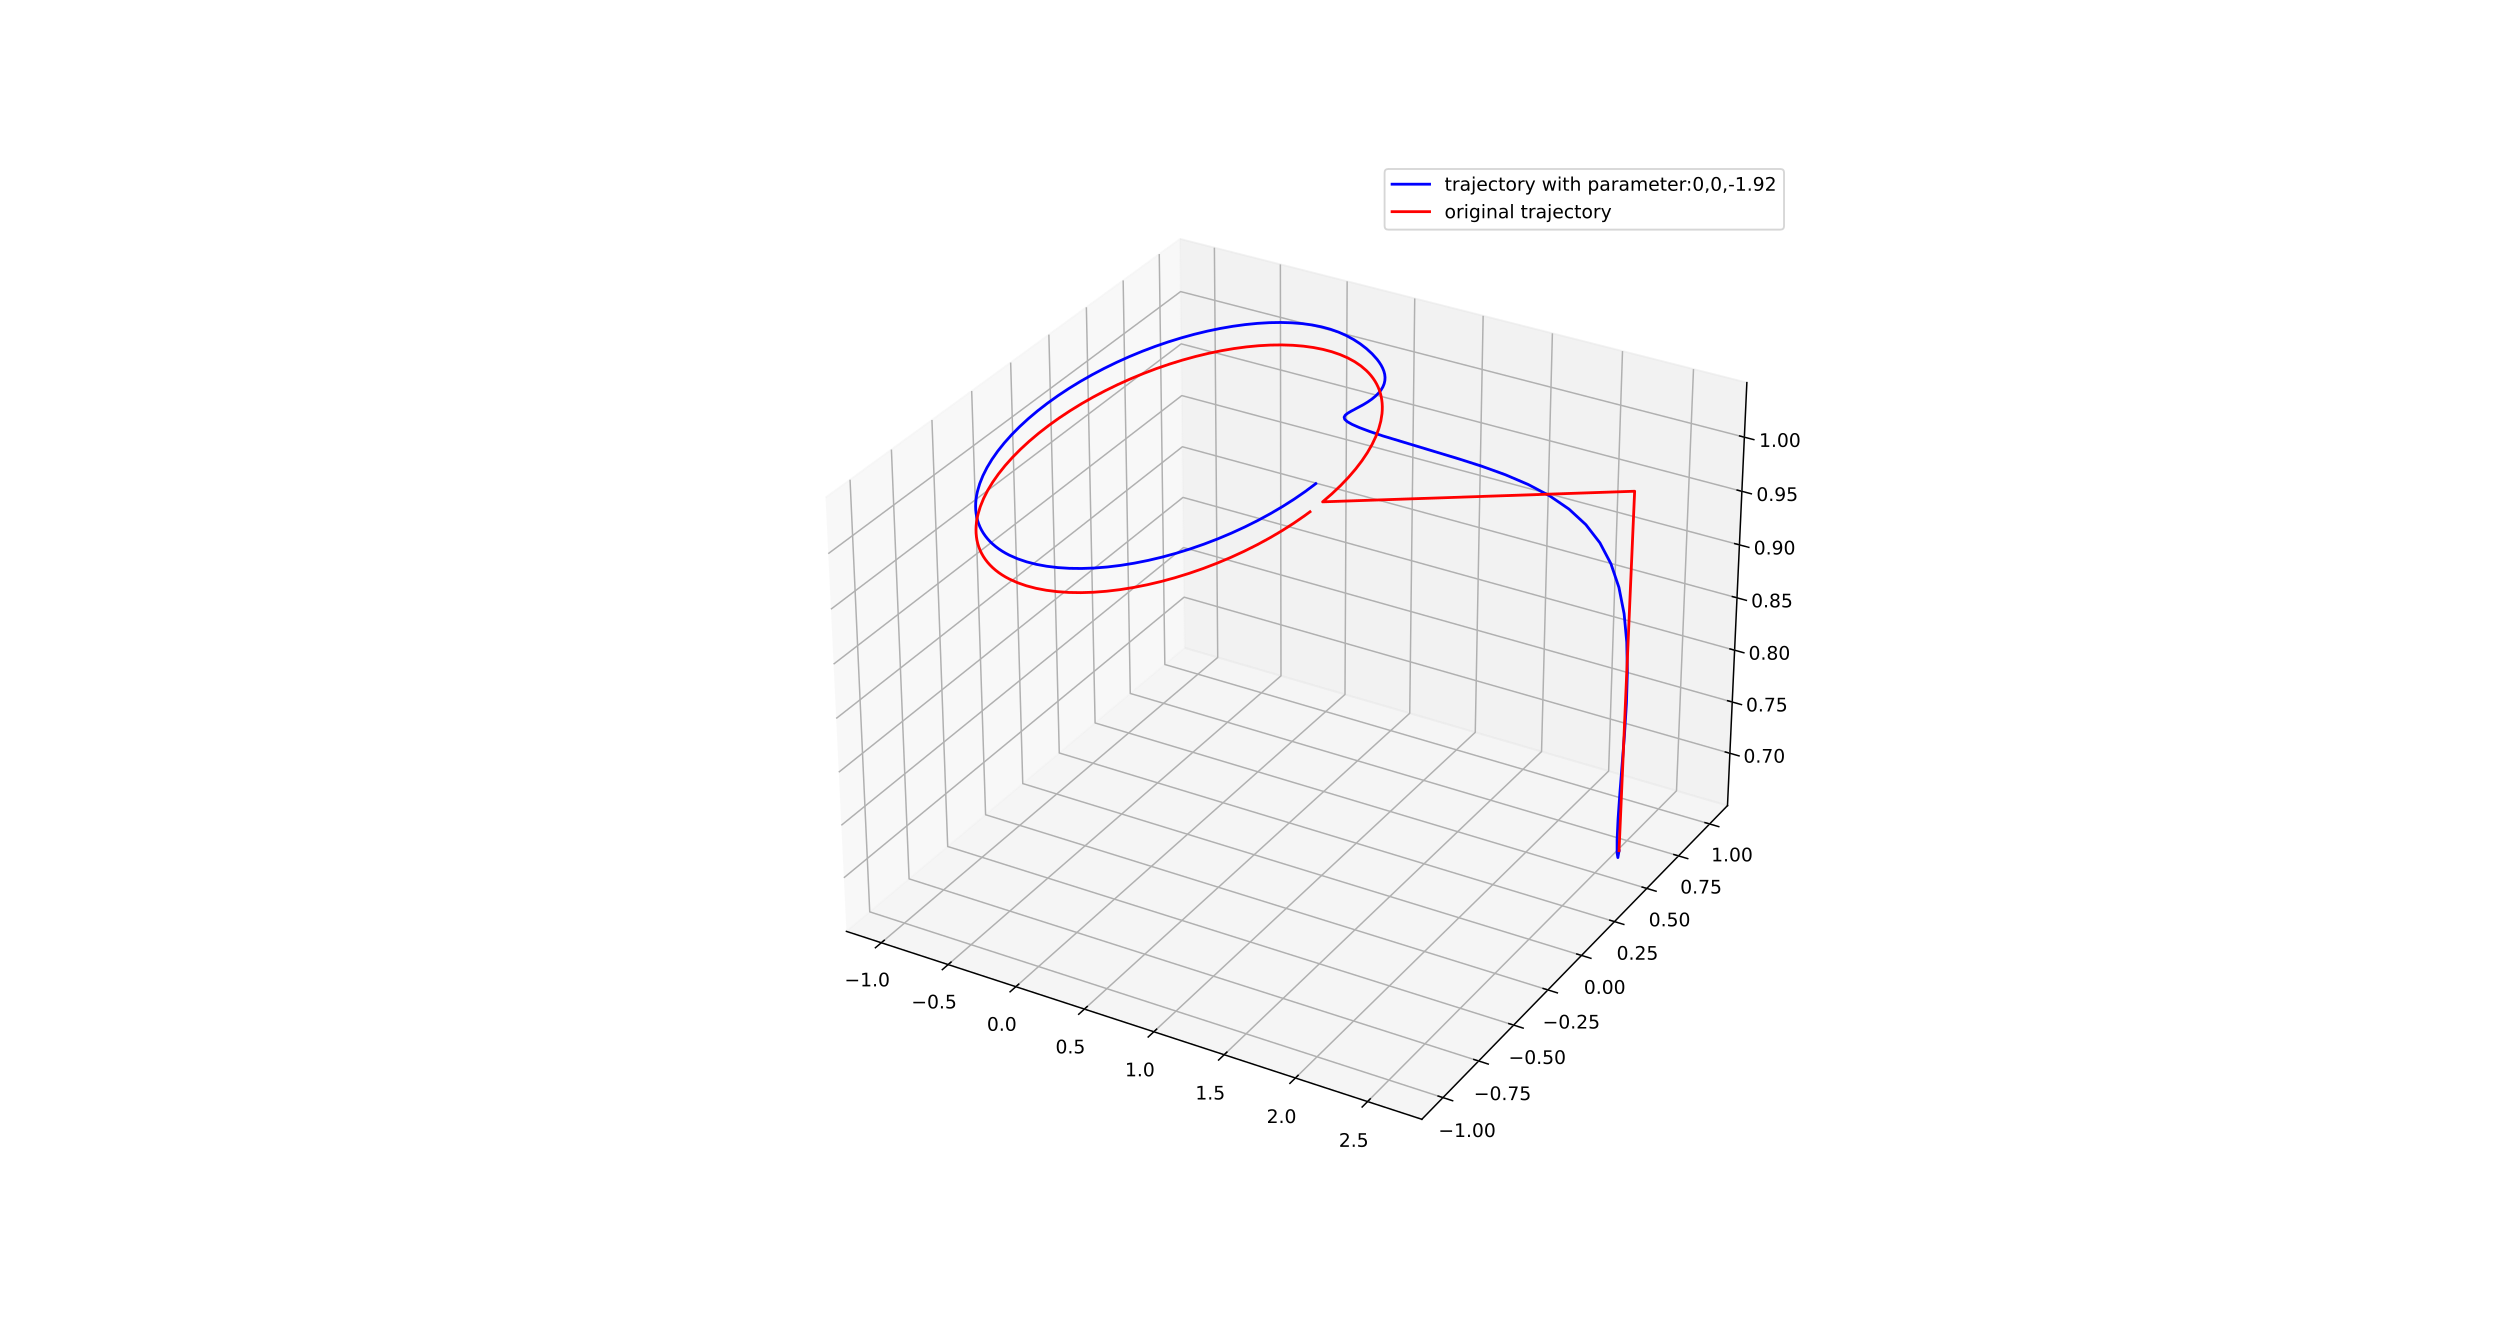 <?xml version="1.0" encoding="utf-8" standalone="no"?>
<!DOCTYPE svg PUBLIC "-//W3C//DTD SVG 1.1//EN"
  "http://www.w3.org/Graphics/SVG/1.1/DTD/svg11.dtd">
<!-- Created with matplotlib (https://matplotlib.org/) -->
<svg height="709.92pt" version="1.1" viewBox="0 0 1334.16 709.92" width="1334.16pt" xmlns="http://www.w3.org/2000/svg" xmlns:xlink="http://www.w3.org/1999/xlink">
 <defs>
  <style type="text/css">*{stroke-linecap:butt;stroke-linejoin:round;}</style>
 </defs>
 <g id="figure_1">
  <g id="patch_1">
   <path d="M 0 709.92 
L 1334.16 709.92 
L 1334.16 0 
L 0 0 
z
" style="fill:#ffffff;"/>
  </g>
  <g id="patch_2">
   <path d="M 410.438 631.829 
L 957.076 631.829 
L 957.076 85.19 
L 410.438 85.19 
z
" style="fill:#ffffff;"/>
  </g>
  <g id="pane3d_1">
   <g id="patch_3">
    <path d="M 451.713 497.045 
L 632.231 345.732 
L 629.721 127.51 
L 440.565 265.548 
" style="fill:#f2f2f2;opacity:0.5;stroke:#f2f2f2;stroke-linejoin:miter;"/>
   </g>
  </g>
  <g id="pane3d_2">
   <g id="patch_4">
    <path d="M 632.231 345.732 
L 921.897 429.926 
L 932.235 204.189 
L 629.721 127.51 
" style="fill:#e6e6e6;opacity:0.5;stroke:#e6e6e6;stroke-linejoin:miter;"/>
   </g>
  </g>
  <g id="pane3d_3">
   <g id="patch_5">
    <path d="M 451.713 497.045 
L 758.774 597.331 
L 921.897 429.926 
L 632.231 345.732 
" style="fill:#ececec;opacity:0.5;stroke:#ececec;stroke-linejoin:miter;"/>
   </g>
  </g>
  <g id="axis3d_1">
   <g id="line2d_1">
    <path d="M 451.713 497.045 
L 758.774 597.331 
" style="fill:none;stroke:#000000;stroke-linecap:square;stroke-width:0.8;"/>
   </g>
   <g id="Line3DCollection_1">
    <path d="M 470.308 503.118 
L 649.845 350.851 
L 648.08 132.164 
" style="fill:none;stroke:#b0b0b0;stroke-width:0.8;"/>
    <path d="M 505.984 514.77 
L 683.614 360.667 
L 683.29 141.089 
" style="fill:none;stroke:#b0b0b0;stroke-width:0.8;"/>
    <path d="M 542.111 526.569 
L 717.774 370.596 
L 718.925 150.121 
" style="fill:none;stroke:#b0b0b0;stroke-width:0.8;"/>
    <path d="M 578.696 538.518 
L 752.331 380.64 
L 754.993 159.263 
" style="fill:none;stroke:#b0b0b0;stroke-width:0.8;"/>
    <path d="M 615.75 550.62 
L 787.294 390.802 
L 791.502 168.517 
" style="fill:none;stroke:#b0b0b0;stroke-width:0.8;"/>
    <path d="M 653.28 562.877 
L 822.668 401.084 
L 828.46 177.885 
" style="fill:none;stroke:#b0b0b0;stroke-width:0.8;"/>
    <path d="M 691.296 575.293 
L 858.461 411.488 
L 865.876 187.369 
" style="fill:none;stroke:#b0b0b0;stroke-width:0.8;"/>
    <path d="M 729.807 587.871 
L 894.681 422.016 
L 903.757 196.97 
" style="fill:none;stroke:#b0b0b0;stroke-width:0.8;"/>
   </g>
   <g id="xtick_1">
    <g id="line2d_2">
     <path d="M 471.871 501.792 
L 467.174 505.776 
" style="fill:none;stroke:#000000;stroke-linecap:square;stroke-width:0.8;"/>
    </g>
    <g id="text_1">
     <!-- −1.0 -->
     <g transform="translate(450.651 526.398)scale(0.1 -0.1)">
      <defs>
       <path d="M 10.594 35.5 
L 73.188 35.5 
L 73.188 27.203 
L 10.594 27.203 
z
" id="DejaVuSans-8722"/>
       <path d="M 12.406 8.297 
L 28.516 8.297 
L 28.516 63.922 
L 10.984 60.406 
L 10.984 69.391 
L 28.422 72.906 
L 38.281 72.906 
L 38.281 8.297 
L 54.391 8.297 
L 54.391 0 
L 12.406 0 
z
" id="DejaVuSans-49"/>
       <path d="M 10.688 12.406 
L 21 12.406 
L 21 0 
L 10.688 0 
z
" id="DejaVuSans-46"/>
       <path d="M 31.781 66.406 
Q 24.172 66.406 20.328 58.906 
Q 16.5 51.422 16.5 36.375 
Q 16.5 21.391 20.328 13.891 
Q 24.172 6.391 31.781 6.391 
Q 39.453 6.391 43.281 13.891 
Q 47.125 21.391 47.125 36.375 
Q 47.125 51.422 43.281 58.906 
Q 39.453 66.406 31.781 66.406 
z
M 31.781 74.219 
Q 44.047 74.219 50.516 64.516 
Q 56.984 54.828 56.984 36.375 
Q 56.984 17.969 50.516 8.266 
Q 44.047 -1.422 31.781 -1.422 
Q 19.531 -1.422 13.062 8.266 
Q 6.594 17.969 6.594 36.375 
Q 6.594 54.828 13.062 64.516 
Q 19.531 74.219 31.781 74.219 
z
" id="DejaVuSans-48"/>
      </defs>
      <use xlink:href="#DejaVuSans-8722"/>
      <use x="83.789" xlink:href="#DejaVuSans-49"/>
      <use x="147.412" xlink:href="#DejaVuSans-46"/>
      <use x="179.199" xlink:href="#DejaVuSans-48"/>
     </g>
    </g>
   </g>
   <g id="xtick_2">
    <g id="line2d_3">
     <path d="M 507.532 513.428 
L 502.882 517.461 
" style="fill:none;stroke:#000000;stroke-linecap:square;stroke-width:0.8;"/>
    </g>
    <g id="text_2">
     <!-- −0.5 -->
     <g transform="translate(486.346 538.169)scale(0.1 -0.1)">
      <defs>
       <path d="M 10.797 72.906 
L 49.516 72.906 
L 49.516 64.594 
L 19.828 64.594 
L 19.828 46.734 
Q 21.969 47.469 24.109 47.828 
Q 26.266 48.188 28.422 48.188 
Q 40.625 48.188 47.75 41.5 
Q 54.891 34.812 54.891 23.391 
Q 54.891 11.625 47.562 5.094 
Q 40.234 -1.422 26.906 -1.422 
Q 22.312 -1.422 17.547 -0.641 
Q 12.797 0.141 7.719 1.703 
L 7.719 11.625 
Q 12.109 9.234 16.797 8.062 
Q 21.484 6.891 26.703 6.891 
Q 35.156 6.891 40.078 11.328 
Q 45.016 15.766 45.016 23.391 
Q 45.016 31 40.078 35.438 
Q 35.156 39.891 26.703 39.891 
Q 22.75 39.891 18.812 39.016 
Q 14.891 38.141 10.797 36.281 
z
" id="DejaVuSans-53"/>
      </defs>
      <use xlink:href="#DejaVuSans-8722"/>
      <use x="83.789" xlink:href="#DejaVuSans-48"/>
      <use x="147.412" xlink:href="#DejaVuSans-46"/>
      <use x="179.199" xlink:href="#DejaVuSans-53"/>
     </g>
    </g>
   </g>
   <g id="xtick_3">
    <g id="line2d_4">
     <path d="M 543.642 525.21 
L 539.042 529.294 
" style="fill:none;stroke:#000000;stroke-linecap:square;stroke-width:0.8;"/>
    </g>
    <g id="text_3">
     <!-- 0.0 -->
     <g transform="translate(526.681 550.09)scale(0.1 -0.1)">
      <use xlink:href="#DejaVuSans-48"/>
      <use x="63.623" xlink:href="#DejaVuSans-46"/>
      <use x="95.41" xlink:href="#DejaVuSans-48"/>
     </g>
    </g>
   </g>
   <g id="xtick_4">
    <g id="line2d_5">
     <path d="M 580.211 537.141 
L 575.661 541.278 
" style="fill:none;stroke:#000000;stroke-linecap:square;stroke-width:0.8;"/>
    </g>
    <g id="text_4">
     <!-- 0.5 -->
     <g transform="translate(563.286 562.162)scale(0.1 -0.1)">
      <use xlink:href="#DejaVuSans-48"/>
      <use x="63.623" xlink:href="#DejaVuSans-46"/>
      <use x="95.41" xlink:href="#DejaVuSans-53"/>
     </g>
    </g>
   </g>
   <g id="xtick_5">
    <g id="line2d_6">
     <path d="M 617.247 549.225 
L 612.749 553.415 
" style="fill:none;stroke:#000000;stroke-linecap:square;stroke-width:0.8;"/>
    </g>
    <g id="text_5">
     <!-- 1.0 -->
     <g transform="translate(600.361 574.389)scale(0.1 -0.1)">
      <use xlink:href="#DejaVuSans-49"/>
      <use x="63.623" xlink:href="#DejaVuSans-46"/>
      <use x="95.41" xlink:href="#DejaVuSans-48"/>
     </g>
    </g>
   </g>
   <g id="xtick_6">
    <g id="line2d_7">
     <path d="M 654.759 561.465 
L 650.316 565.709 
" style="fill:none;stroke:#000000;stroke-linecap:square;stroke-width:0.8;"/>
    </g>
    <g id="text_6">
     <!-- 1.5 -->
     <g transform="translate(637.913 586.773)scale(0.1 -0.1)">
      <use xlink:href="#DejaVuSans-49"/>
      <use x="63.623" xlink:href="#DejaVuSans-46"/>
      <use x="95.41" xlink:href="#DejaVuSans-53"/>
     </g>
    </g>
   </g>
   <g id="xtick_7">
    <g id="line2d_8">
     <path d="M 692.756 573.862 
L 688.369 578.161 
" style="fill:none;stroke:#000000;stroke-linecap:square;stroke-width:0.8;"/>
    </g>
    <g id="text_7">
     <!-- 2.0 -->
     <g transform="translate(675.952 599.318)scale(0.1 -0.1)">
      <defs>
       <path d="M 19.188 8.297 
L 53.609 8.297 
L 53.609 0 
L 7.328 0 
L 7.328 8.297 
Q 12.938 14.109 22.625 23.891 
Q 32.328 33.688 34.812 36.531 
Q 39.547 41.844 41.422 45.531 
Q 43.312 49.219 43.312 52.781 
Q 43.312 58.594 39.234 62.25 
Q 35.156 65.922 28.609 65.922 
Q 23.969 65.922 18.812 64.312 
Q 13.672 62.703 7.812 59.422 
L 7.812 69.391 
Q 13.766 71.781 18.938 73 
Q 24.125 74.219 28.422 74.219 
Q 39.75 74.219 46.484 68.547 
Q 53.219 62.891 53.219 53.422 
Q 53.219 48.922 51.531 44.891 
Q 49.859 40.875 45.406 35.406 
Q 44.188 33.984 37.641 27.219 
Q 31.109 20.453 19.188 8.297 
z
" id="DejaVuSans-50"/>
      </defs>
      <use xlink:href="#DejaVuSans-50"/>
      <use x="63.623" xlink:href="#DejaVuSans-46"/>
      <use x="95.41" xlink:href="#DejaVuSans-48"/>
     </g>
    </g>
   </g>
   <g id="xtick_8">
    <g id="line2d_9">
     <path d="M 731.248 586.421 
L 726.919 590.777 
" style="fill:none;stroke:#000000;stroke-linecap:square;stroke-width:0.8;"/>
    </g>
    <g id="text_8">
     <!-- 2.5 -->
     <g transform="translate(714.488 612.027)scale(0.1 -0.1)">
      <use xlink:href="#DejaVuSans-50"/>
      <use x="63.623" xlink:href="#DejaVuSans-46"/>
      <use x="95.41" xlink:href="#DejaVuSans-53"/>
     </g>
    </g>
   </g>
  </g>
  <g id="axis3d_2">
   <g id="line2d_10">
    <path d="M 921.897 429.926 
L 758.774 597.331 
" style="fill:none;stroke:#000000;stroke-linecap:square;stroke-width:0.8;"/>
   </g>
   <g id="Line3DCollection_2">
    <path d="M 453.638 256.008 
L 464.145 486.624 
L 770.055 585.754 
" style="fill:none;stroke:#b0b0b0;stroke-width:0.8;"/>
    <path d="M 475.709 239.902 
L 485.148 469.019 
L 789.096 566.213 
" style="fill:none;stroke:#b0b0b0;stroke-width:0.8;"/>
    <path d="M 497.342 224.115 
L 505.753 451.748 
L 807.758 547.062 
" style="fill:none;stroke:#b0b0b0;stroke-width:0.8;"/>
    <path d="M 518.551 208.638 
L 525.971 434.8 
L 826.051 528.288 
" style="fill:none;stroke:#b0b0b0;stroke-width:0.8;"/>
    <path d="M 539.348 193.461 
L 545.814 418.168 
L 843.987 509.882 
" style="fill:none;stroke:#b0b0b0;stroke-width:0.8;"/>
    <path d="M 559.745 178.576 
L 565.291 401.842 
L 861.575 491.832 
" style="fill:none;stroke:#b0b0b0;stroke-width:0.8;"/>
    <path d="M 579.754 163.974 
L 584.412 385.814 
L 878.827 474.128 
" style="fill:none;stroke:#b0b0b0;stroke-width:0.8;"/>
    <path d="M 599.386 149.648 
L 603.188 370.076 
L 895.75 456.76 
" style="fill:none;stroke:#b0b0b0;stroke-width:0.8;"/>
    <path d="M 618.65 135.59 
L 621.627 354.62 
L 912.355 439.719 
" style="fill:none;stroke:#b0b0b0;stroke-width:0.8;"/>
   </g>
   <g id="xtick_9">
    <g id="line2d_11">
     <path d="M 767.477 584.919 
L 775.217 587.427 
" style="fill:none;stroke:#000000;stroke-linecap:square;stroke-width:0.8;"/>
    </g>
    <g id="text_9">
     <!-- −1.00 -->
     <g transform="translate(767.609 606.772)scale(0.1 -0.1)">
      <use xlink:href="#DejaVuSans-8722"/>
      <use x="83.789" xlink:href="#DejaVuSans-49"/>
      <use x="147.412" xlink:href="#DejaVuSans-46"/>
      <use x="179.199" xlink:href="#DejaVuSans-48"/>
      <use x="242.822" xlink:href="#DejaVuSans-48"/>
     </g>
    </g>
   </g>
   <g id="xtick_10">
    <g id="line2d_12">
     <path d="M 786.536 565.394 
L 794.223 567.853 
" style="fill:none;stroke:#000000;stroke-linecap:square;stroke-width:0.8;"/>
    </g>
    <g id="text_10">
     <!-- −0.75 -->
     <g transform="translate(786.526 587.09)scale(0.1 -0.1)">
      <defs>
       <path d="M 8.203 72.906 
L 55.078 72.906 
L 55.078 68.703 
L 28.609 0 
L 18.312 0 
L 43.219 64.594 
L 8.203 64.594 
z
" id="DejaVuSans-55"/>
      </defs>
      <use xlink:href="#DejaVuSans-8722"/>
      <use x="83.789" xlink:href="#DejaVuSans-48"/>
      <use x="147.412" xlink:href="#DejaVuSans-46"/>
      <use x="179.199" xlink:href="#DejaVuSans-55"/>
      <use x="242.822" xlink:href="#DejaVuSans-53"/>
     </g>
    </g>
   </g>
   <g id="xtick_11">
    <g id="line2d_13">
     <path d="M 805.215 546.259 
L 812.849 548.668 
" style="fill:none;stroke:#000000;stroke-linecap:square;stroke-width:0.8;"/>
    </g>
    <g id="text_11">
     <!-- −0.50 -->
     <g transform="translate(805.066 567.801)scale(0.1 -0.1)">
      <use xlink:href="#DejaVuSans-8722"/>
      <use x="83.789" xlink:href="#DejaVuSans-48"/>
      <use x="147.412" xlink:href="#DejaVuSans-46"/>
      <use x="179.199" xlink:href="#DejaVuSans-53"/>
      <use x="242.822" xlink:href="#DejaVuSans-48"/>
     </g>
    </g>
   </g>
   <g id="xtick_12">
    <g id="line2d_14">
     <path d="M 823.526 527.501 
L 831.107 529.863 
" style="fill:none;stroke:#000000;stroke-linecap:square;stroke-width:0.8;"/>
    </g>
    <g id="text_12">
     <!-- −0.25 -->
     <g transform="translate(823.24 548.892)scale(0.1 -0.1)">
      <use xlink:href="#DejaVuSans-8722"/>
      <use x="83.789" xlink:href="#DejaVuSans-48"/>
      <use x="147.412" xlink:href="#DejaVuSans-46"/>
      <use x="179.199" xlink:href="#DejaVuSans-50"/>
      <use x="242.822" xlink:href="#DejaVuSans-53"/>
     </g>
    </g>
   </g>
   <g id="xtick_13">
    <g id="line2d_15">
     <path d="M 841.479 509.11 
L 849.009 511.426 
" style="fill:none;stroke:#000000;stroke-linecap:square;stroke-width:0.8;"/>
    </g>
    <g id="text_13">
     <!-- 0.00 -->
     <g transform="translate(845.248 530.353)scale(0.1 -0.1)">
      <use xlink:href="#DejaVuSans-48"/>
      <use x="63.623" xlink:href="#DejaVuSans-46"/>
      <use x="95.41" xlink:href="#DejaVuSans-48"/>
      <use x="159.033" xlink:href="#DejaVuSans-48"/>
     </g>
    </g>
   </g>
   <g id="xtick_14">
    <g id="line2d_16">
     <path d="M 859.085 491.075 
L 866.563 493.346 
" style="fill:none;stroke:#000000;stroke-linecap:square;stroke-width:0.8;"/>
    </g>
    <g id="text_14">
     <!-- 0.25 -->
     <g transform="translate(862.721 512.174)scale(0.1 -0.1)">
      <use xlink:href="#DejaVuSans-48"/>
      <use x="63.623" xlink:href="#DejaVuSans-46"/>
      <use x="95.41" xlink:href="#DejaVuSans-50"/>
      <use x="159.033" xlink:href="#DejaVuSans-53"/>
     </g>
    </g>
   </g>
   <g id="xtick_15">
    <g id="line2d_17">
     <path d="M 876.353 473.385 
L 883.78 475.613 
" style="fill:none;stroke:#000000;stroke-linecap:square;stroke-width:0.8;"/>
    </g>
    <g id="text_15">
     <!-- 0.50 -->
     <g transform="translate(879.859 494.342)scale(0.1 -0.1)">
      <use xlink:href="#DejaVuSans-48"/>
      <use x="63.623" xlink:href="#DejaVuSans-46"/>
      <use x="95.41" xlink:href="#DejaVuSans-53"/>
      <use x="159.033" xlink:href="#DejaVuSans-48"/>
     </g>
    </g>
   </g>
   <g id="xtick_16">
    <g id="line2d_18">
     <path d="M 893.293 456.032 
L 900.67 458.218 
" style="fill:none;stroke:#000000;stroke-linecap:square;stroke-width:0.8;"/>
    </g>
    <g id="text_16">
     <!-- 0.75 -->
     <g transform="translate(896.672 476.85)scale(0.1 -0.1)">
      <use xlink:href="#DejaVuSans-48"/>
      <use x="63.623" xlink:href="#DejaVuSans-46"/>
      <use x="95.41" xlink:href="#DejaVuSans-55"/>
      <use x="159.033" xlink:href="#DejaVuSans-53"/>
     </g>
    </g>
   </g>
   <g id="xtick_17">
    <g id="line2d_19">
     <path d="M 909.915 439.004 
L 917.243 441.149 
" style="fill:none;stroke:#000000;stroke-linecap:square;stroke-width:0.8;"/>
    </g>
    <g id="text_17">
     <!-- 1.00 -->
     <g transform="translate(913.168 459.687)scale(0.1 -0.1)">
      <use xlink:href="#DejaVuSans-49"/>
      <use x="63.623" xlink:href="#DejaVuSans-46"/>
      <use x="95.41" xlink:href="#DejaVuSans-48"/>
      <use x="159.033" xlink:href="#DejaVuSans-48"/>
     </g>
    </g>
   </g>
  </g>
  <g id="axis3d_3">
   <g id="line2d_20">
    <path d="M 921.897 429.926 
L 932.235 204.189 
" style="fill:none;stroke:#000000;stroke-linecap:square;stroke-width:0.8;"/>
   </g>
   <g id="Line3DCollection_3">
    <path d="M 923.176 401.997 
L 631.92 318.682 
L 450.335 468.445 
" style="fill:none;stroke:#b0b0b0;stroke-width:0.8;"/>
    <path d="M 924.429 374.641 
L 631.615 292.202 
L 448.986 440.422 
" style="fill:none;stroke:#b0b0b0;stroke-width:0.8;"/>
    <path d="M 925.695 346.989 
L 631.307 265.449 
L 447.621 412.083 
" style="fill:none;stroke:#b0b0b0;stroke-width:0.8;"/>
    <path d="M 926.975 319.035 
L 630.997 238.417 
L 446.241 383.422 
" style="fill:none;stroke:#b0b0b0;stroke-width:0.8;"/>
    <path d="M 928.27 290.774 
L 630.683 211.104 
L 444.845 354.435 
" style="fill:none;stroke:#b0b0b0;stroke-width:0.8;"/>
    <path d="M 929.578 262.201 
L 630.365 183.503 
L 443.433 325.115 
" style="fill:none;stroke:#b0b0b0;stroke-width:0.8;"/>
    <path d="M 930.901 233.311 
L 630.044 155.612 
L 442.005 295.458 
" style="fill:none;stroke:#b0b0b0;stroke-width:0.8;"/>
   </g>
   <g id="xtick_18">
    <g id="line2d_21">
     <path d="M 920.731 401.297 
L 928.072 403.397 
" style="fill:none;stroke:#000000;stroke-linecap:square;stroke-width:0.8;"/>
    </g>
    <g id="text_18">
     <!-- 0.70 -->
     <g transform="translate(930.42 407.013)scale(0.1 -0.1)">
      <use xlink:href="#DejaVuSans-48"/>
      <use x="63.623" xlink:href="#DejaVuSans-46"/>
      <use x="95.41" xlink:href="#DejaVuSans-55"/>
      <use x="159.033" xlink:href="#DejaVuSans-48"/>
     </g>
    </g>
   </g>
   <g id="xtick_19">
    <g id="line2d_22">
     <path d="M 921.97 373.949 
L 929.352 376.028 
" style="fill:none;stroke:#000000;stroke-linecap:square;stroke-width:0.8;"/>
    </g>
    <g id="text_19">
     <!-- 0.75 -->
     <g transform="translate(931.769 379.684)scale(0.1 -0.1)">
      <use xlink:href="#DejaVuSans-48"/>
      <use x="63.623" xlink:href="#DejaVuSans-46"/>
      <use x="95.41" xlink:href="#DejaVuSans-55"/>
      <use x="159.033" xlink:href="#DejaVuSans-53"/>
     </g>
    </g>
   </g>
   <g id="xtick_20">
    <g id="line2d_23">
     <path d="M 923.223 346.304 
L 930.647 348.36 
" style="fill:none;stroke:#000000;stroke-linecap:square;stroke-width:0.8;"/>
    </g>
    <g id="text_20">
     <!-- 0.80 -->
     <g transform="translate(933.134 352.059)scale(0.1 -0.1)">
      <defs>
       <path d="M 31.781 34.625 
Q 24.75 34.625 20.719 30.859 
Q 16.703 27.094 16.703 20.516 
Q 16.703 13.922 20.719 10.156 
Q 24.75 6.391 31.781 6.391 
Q 38.812 6.391 42.859 10.172 
Q 46.922 13.969 46.922 20.516 
Q 46.922 27.094 42.891 30.859 
Q 38.875 34.625 31.781 34.625 
z
M 21.922 38.812 
Q 15.578 40.375 12.031 44.719 
Q 8.5 49.078 8.5 55.328 
Q 8.5 64.062 14.719 69.141 
Q 20.953 74.219 31.781 74.219 
Q 42.672 74.219 48.875 69.141 
Q 55.078 64.062 55.078 55.328 
Q 55.078 49.078 51.531 44.719 
Q 48 40.375 41.703 38.812 
Q 48.828 37.156 52.797 32.312 
Q 56.781 27.484 56.781 20.516 
Q 56.781 9.906 50.312 4.234 
Q 43.844 -1.422 31.781 -1.422 
Q 19.734 -1.422 13.25 4.234 
Q 6.781 9.906 6.781 20.516 
Q 6.781 27.484 10.781 32.312 
Q 14.797 37.156 21.922 38.812 
z
M 18.312 54.391 
Q 18.312 48.734 21.844 45.562 
Q 25.391 42.391 31.781 42.391 
Q 38.141 42.391 41.719 45.562 
Q 45.312 48.734 45.312 54.391 
Q 45.312 60.062 41.719 63.234 
Q 38.141 66.406 31.781 66.406 
Q 25.391 66.406 21.844 63.234 
Q 18.312 60.062 18.312 54.391 
z
" id="DejaVuSans-56"/>
      </defs>
      <use xlink:href="#DejaVuSans-48"/>
      <use x="63.623" xlink:href="#DejaVuSans-46"/>
      <use x="95.41" xlink:href="#DejaVuSans-56"/>
      <use x="159.033" xlink:href="#DejaVuSans-48"/>
     </g>
    </g>
   </g>
   <g id="xtick_21">
    <g id="line2d_24">
     <path d="M 924.489 318.358 
L 931.955 320.391 
" style="fill:none;stroke:#000000;stroke-linecap:square;stroke-width:0.8;"/>
    </g>
    <g id="text_21">
     <!-- 0.85 -->
     <g transform="translate(934.513 324.133)scale(0.1 -0.1)">
      <use xlink:href="#DejaVuSans-48"/>
      <use x="63.623" xlink:href="#DejaVuSans-46"/>
      <use x="95.41" xlink:href="#DejaVuSans-56"/>
      <use x="159.033" xlink:href="#DejaVuSans-53"/>
     </g>
    </g>
   </g>
   <g id="xtick_22">
    <g id="line2d_25">
     <path d="M 925.769 290.104 
L 933.277 292.115 
" style="fill:none;stroke:#000000;stroke-linecap:square;stroke-width:0.8;"/>
    </g>
    <g id="text_22">
     <!-- 0.90 -->
     <g transform="translate(935.908 295.9)scale(0.1 -0.1)">
      <defs>
       <path d="M 10.984 1.516 
L 10.984 10.5 
Q 14.703 8.734 18.5 7.812 
Q 22.312 6.891 25.984 6.891 
Q 35.75 6.891 40.891 13.453 
Q 46.047 20.016 46.781 33.406 
Q 43.953 29.203 39.594 26.953 
Q 35.25 24.703 29.984 24.703 
Q 19.047 24.703 12.672 31.312 
Q 6.297 37.938 6.297 49.422 
Q 6.297 60.641 12.938 67.422 
Q 19.578 74.219 30.609 74.219 
Q 43.266 74.219 49.922 64.516 
Q 56.594 54.828 56.594 36.375 
Q 56.594 19.141 48.406 8.859 
Q 40.234 -1.422 26.422 -1.422 
Q 22.703 -1.422 18.891 -0.688 
Q 15.094 0.047 10.984 1.516 
z
M 30.609 32.422 
Q 37.25 32.422 41.125 36.953 
Q 45.016 41.5 45.016 49.422 
Q 45.016 57.281 41.125 61.844 
Q 37.25 66.406 30.609 66.406 
Q 23.969 66.406 20.094 61.844 
Q 16.219 57.281 16.219 49.422 
Q 16.219 41.5 20.094 36.953 
Q 23.969 32.422 30.609 32.422 
z
" id="DejaVuSans-57"/>
      </defs>
      <use xlink:href="#DejaVuSans-48"/>
      <use x="63.623" xlink:href="#DejaVuSans-46"/>
      <use x="95.41" xlink:href="#DejaVuSans-57"/>
      <use x="159.033" xlink:href="#DejaVuSans-48"/>
     </g>
    </g>
   </g>
   <g id="xtick_23">
    <g id="line2d_26">
     <path d="M 927.063 261.54 
L 934.614 263.526 
" style="fill:none;stroke:#000000;stroke-linecap:square;stroke-width:0.8;"/>
    </g>
    <g id="text_23">
     <!-- 0.95 -->
     <g transform="translate(937.318 267.357)scale(0.1 -0.1)">
      <use xlink:href="#DejaVuSans-48"/>
      <use x="63.623" xlink:href="#DejaVuSans-46"/>
      <use x="95.41" xlink:href="#DejaVuSans-57"/>
      <use x="159.033" xlink:href="#DejaVuSans-53"/>
     </g>
    </g>
   </g>
   <g id="xtick_24">
    <g id="line2d_27">
     <path d="M 928.371 232.658 
L 935.966 234.619 
" style="fill:none;stroke:#000000;stroke-linecap:square;stroke-width:0.8;"/>
    </g>
    <g id="text_24">
     <!-- 1.00 -->
     <g transform="translate(938.743 238.498)scale(0.1 -0.1)">
      <use xlink:href="#DejaVuSans-49"/>
      <use x="63.623" xlink:href="#DejaVuSans-46"/>
      <use x="95.41" xlink:href="#DejaVuSans-48"/>
      <use x="159.033" xlink:href="#DejaVuSans-48"/>
     </g>
    </g>
   </g>
  </g>
  <g id="axes_1">
   <g id="line2d_28">
    <path clip-path="url(#p7a9cc5b287)" d="M 864.022 453.987 
L 863.397 457.645 
L 862.992 455.263 
L 862.999 448.092 
L 863.498 437.262 
L 864.435 423.778 
L 866.917 392.194 
L 867.956 375.452 
L 868.466 358.81 
L 868.148 342.71 
L 866.726 327.513 
L 863.965 313.501 
L 859.692 300.862 
L 853.813 289.694 
L 846.32 279.993 
L 837.303 271.674 
L 826.948 264.586 
L 815.531 258.547 
L 803.405 253.371 
L 790.976 248.884 
L 778.67 244.934 
L 737.873 232.603 
L 730.956 230.262 
L 725.537 228.228 
L 721.577 226.49 
L 718.984 225.014 
L 717.619 223.747 
L 717.318 222.625 
L 717.899 221.582 
L 719.173 220.557 
L 720.957 219.5 
L 727.735 215.849 
L 730.019 214.443 
L 732.146 212.953 
L 734.046 211.393 
L 735.673 209.78 
L 736.995 208.129 
L 737.999 206.454 
L 738.684 204.768 
L 739.059 203.081 
L 739.143 201.401 
L 738.957 199.734 
L 738.527 198.086 
L 737.879 196.461 
L 737.041 194.863 
L 736.038 193.296 
L 734.891 191.764 
L 732.247 188.817 
L 729.231 186.052 
L 725.916 183.494 
L 722.334 181.164 
L 718.491 179.081 
L 714.376 177.259 
L 709.974 175.705 
L 705.272 174.427 
L 700.266 173.426 
L 694.961 172.703 
L 689.368 172.259 
L 683.51 172.09 
L 677.41 172.194 
L 671.099 172.57 
L 664.605 173.213 
L 657.958 174.12 
L 651.189 175.288 
L 644.325 176.713 
L 637.395 178.389 
L 630.427 180.31 
L 623.446 182.471 
L 616.481 184.864 
L 609.558 187.48 
L 602.706 190.311 
L 595.951 193.346 
L 589.321 196.574 
L 582.846 199.983 
L 576.551 203.56 
L 570.466 207.291 
L 564.617 211.162 
L 559.032 215.158 
L 553.735 219.261 
L 548.753 223.456 
L 544.109 227.725 
L 539.827 232.05 
L 535.928 236.412 
L 532.433 240.792 
L 529.362 245.17 
L 526.73 249.527 
L 524.555 253.843 
L 522.849 258.097 
L 521.625 262.269 
L 521.196 264.318 
L 520.891 266.339 
L 520.711 268.329 
L 520.655 270.287 
L 520.726 272.209 
L 520.922 274.094 
L 521.245 275.938 
L 521.694 277.74 
L 522.269 279.497 
L 522.971 281.207 
L 523.797 282.868 
L 524.749 284.477 
L 525.824 286.032 
L 527.023 287.532 
L 528.344 288.975 
L 529.785 290.358 
L 531.346 291.679 
L 533.024 292.938 
L 534.818 294.131 
L 536.725 295.258 
L 538.745 296.318 
L 543.109 298.226 
L 547.891 299.847 
L 553.068 301.171 
L 558.614 302.191 
L 564.503 302.9 
L 570.705 303.296 
L 577.191 303.376 
L 583.926 303.139 
L 590.878 302.587 
L 598.011 301.723 
L 605.29 300.551 
L 612.677 299.079 
L 620.136 297.314 
L 627.63 295.266 
L 635.121 292.946 
L 642.572 290.367 
L 649.947 287.542 
L 657.211 284.487 
L 664.328 281.218 
L 671.265 277.752 
L 677.991 274.106 
L 684.474 270.3 
L 690.686 266.352 
L 696.598 262.283 
L 702.187 258.111 
L 702.187 258.111 
" style="fill:none;stroke:#0000ff;stroke-linecap:square;stroke-width:1.5;"/>
   </g>
   <g id="line2d_29">
    <path clip-path="url(#p7a9cc5b287)" d="M 864.022 453.987 
L 872.344 262.159 
L 872.344 262.159 
L 705.837 267.815 
L 710.831 263.487 
L 715.442 259.11 
L 719.654 254.705 
L 723.451 250.291 
L 726.818 245.889 
L 729.745 241.518 
L 732.223 237.197 
L 734.243 232.944 
L 735.802 228.777 
L 736.896 224.714 
L 737.523 220.771 
L 737.662 218.849 
L 737.686 216.963 
L 737.593 215.115 
L 737.385 213.306 
L 737.063 211.538 
L 736.627 209.814 
L 736.078 208.133 
L 735.417 206.499 
L 734.644 204.913 
L 733.762 203.376 
L 732.771 201.889 
L 731.673 200.454 
L 730.469 199.072 
L 729.16 197.745 
L 726.236 195.259 
L 722.914 193.005 
L 719.209 190.99 
L 715.138 189.222 
L 710.717 187.706 
L 705.966 186.449 
L 700.903 185.454 
L 695.55 184.725 
L 689.928 184.264 
L 684.058 184.072 
L 677.965 184.152 
L 671.671 184.501 
L 665.202 185.12 
L 658.582 186.005 
L 651.838 187.154 
L 644.996 188.563 
L 638.082 190.228 
L 631.123 192.141 
L 624.148 194.297 
L 617.184 196.688 
L 610.259 199.306 
L 603.401 202.141 
L 596.639 205.182 
L 590 208.419 
L 583.513 211.839 
L 577.206 215.43 
L 571.107 219.177 
L 565.242 223.066 
L 559.637 227.082 
L 554.32 231.207 
L 549.316 235.427 
L 544.647 239.722 
L 540.338 244.074 
L 536.411 248.466 
L 532.886 252.877 
L 529.782 257.288 
L 527.117 261.679 
L 524.906 266.03 
L 523.164 270.321 
L 521.902 274.531 
L 521.455 276.599 
L 521.13 278.639 
L 520.93 280.649 
L 520.856 282.627 
L 520.906 284.569 
L 521.083 286.473 
L 521.386 288.338 
L 521.815 290.159 
L 522.37 291.937 
L 523.051 293.667 
L 523.858 295.347 
L 524.789 296.977 
L 525.845 298.552 
L 527.024 300.072 
L 528.325 301.534 
L 529.746 302.937 
L 531.287 304.278 
L 532.946 305.556 
L 534.721 306.768 
L 536.61 307.915 
L 538.611 308.992 
L 542.94 310.938 
L 547.687 312.594 
L 552.831 313.951 
L 558.346 315.003 
L 564.206 315.742 
L 570.382 316.166 
L 576.843 316.272 
L 583.556 316.058 
L 590.488 315.527 
L 597.605 314.682 
L 604.87 313.526 
L 612.246 312.067 
L 619.697 310.312 
L 627.185 308.271 
L 634.673 305.955 
L 642.125 303.378 
L 649.503 300.552 
L 656.773 297.493 
L 663.9 294.216 
L 670.849 290.74 
L 677.589 287.081 
L 684.088 283.259 
L 690.319 279.293 
L 696.253 275.203 
L 699.101 273.117 
L 699.101 273.117 
" style="fill:none;stroke:#ff0000;stroke-linecap:square;stroke-width:1.5;"/>
   </g>
   <g id="legend_1">
    <g id="patch_6">
     <path d="M 740.906 122.547 
L 950.076 122.547 
Q 952.076 122.547 952.076 120.547 
L 952.076 92.19 
Q 952.076 90.19 950.076 90.19 
L 740.906 90.19 
Q 738.906 90.19 738.906 92.19 
L 738.906 120.547 
Q 738.906 122.547 740.906 122.547 
z
" style="fill:#ffffff;opacity:0.8;stroke:#cccccc;stroke-linejoin:miter;"/>
    </g>
    <g id="line2d_30">
     <path d="M 742.906 98.289 
L 762.906 98.289 
" style="fill:none;stroke:#0000ff;stroke-linecap:square;stroke-width:1.5;"/>
    </g>
    <g id="line2d_31"/>
    <g id="text_25">
     <!-- trajectory with parameter:0,0,-1.92 -->
     <g transform="translate(770.906 101.789)scale(0.1 -0.1)">
      <defs>
       <path d="M 18.312 70.219 
L 18.312 54.688 
L 36.812 54.688 
L 36.812 47.703 
L 18.312 47.703 
L 18.312 18.016 
Q 18.312 11.328 20.141 9.422 
Q 21.969 7.516 27.594 7.516 
L 36.812 7.516 
L 36.812 0 
L 27.594 0 
Q 17.188 0 13.234 3.875 
Q 9.281 7.766 9.281 18.016 
L 9.281 47.703 
L 2.688 47.703 
L 2.688 54.688 
L 9.281 54.688 
L 9.281 70.219 
z
" id="DejaVuSans-116"/>
       <path d="M 41.109 46.297 
Q 39.594 47.172 37.812 47.578 
Q 36.031 48 33.891 48 
Q 26.266 48 22.188 43.047 
Q 18.109 38.094 18.109 28.812 
L 18.109 0 
L 9.078 0 
L 9.078 54.688 
L 18.109 54.688 
L 18.109 46.188 
Q 20.953 51.172 25.484 53.578 
Q 30.031 56 36.531 56 
Q 37.453 56 38.578 55.875 
Q 39.703 55.766 41.062 55.516 
z
" id="DejaVuSans-114"/>
       <path d="M 34.281 27.484 
Q 23.391 27.484 19.188 25 
Q 14.984 22.516 14.984 16.5 
Q 14.984 11.719 18.141 8.906 
Q 21.297 6.109 26.703 6.109 
Q 34.188 6.109 38.703 11.406 
Q 43.219 16.703 43.219 25.484 
L 43.219 27.484 
z
M 52.203 31.203 
L 52.203 0 
L 43.219 0 
L 43.219 8.297 
Q 40.141 3.328 35.547 0.953 
Q 30.953 -1.422 24.312 -1.422 
Q 15.922 -1.422 10.953 3.297 
Q 6 8.016 6 15.922 
Q 6 25.141 12.172 29.828 
Q 18.359 34.516 30.609 34.516 
L 43.219 34.516 
L 43.219 35.406 
Q 43.219 41.609 39.141 45 
Q 35.062 48.391 27.688 48.391 
Q 23 48.391 18.547 47.266 
Q 14.109 46.141 10.016 43.891 
L 10.016 52.203 
Q 14.938 54.109 19.578 55.047 
Q 24.219 56 28.609 56 
Q 40.484 56 46.344 49.844 
Q 52.203 43.703 52.203 31.203 
z
" id="DejaVuSans-97"/>
       <path d="M 9.422 54.688 
L 18.406 54.688 
L 18.406 -0.984 
Q 18.406 -11.422 14.422 -16.109 
Q 10.453 -20.797 1.609 -20.797 
L -1.812 -20.797 
L -1.812 -13.188 
L 0.594 -13.188 
Q 5.719 -13.188 7.562 -10.812 
Q 9.422 -8.453 9.422 -0.984 
z
M 9.422 75.984 
L 18.406 75.984 
L 18.406 64.594 
L 9.422 64.594 
z
" id="DejaVuSans-106"/>
       <path d="M 56.203 29.594 
L 56.203 25.203 
L 14.891 25.203 
Q 15.484 15.922 20.484 11.062 
Q 25.484 6.203 34.422 6.203 
Q 39.594 6.203 44.453 7.469 
Q 49.312 8.734 54.109 11.281 
L 54.109 2.781 
Q 49.266 0.734 44.188 -0.344 
Q 39.109 -1.422 33.891 -1.422 
Q 20.797 -1.422 13.156 6.188 
Q 5.516 13.812 5.516 26.812 
Q 5.516 40.234 12.766 48.109 
Q 20.016 56 32.328 56 
Q 43.359 56 49.781 48.891 
Q 56.203 41.797 56.203 29.594 
z
M 47.219 32.234 
Q 47.125 39.594 43.094 43.984 
Q 39.062 48.391 32.422 48.391 
Q 24.906 48.391 20.391 44.141 
Q 15.875 39.891 15.188 32.172 
z
" id="DejaVuSans-101"/>
       <path d="M 48.781 52.594 
L 48.781 44.188 
Q 44.969 46.297 41.141 47.344 
Q 37.312 48.391 33.406 48.391 
Q 24.656 48.391 19.812 42.844 
Q 14.984 37.312 14.984 27.297 
Q 14.984 17.281 19.812 11.734 
Q 24.656 6.203 33.406 6.203 
Q 37.312 6.203 41.141 7.25 
Q 44.969 8.297 48.781 10.406 
L 48.781 2.094 
Q 45.016 0.344 40.984 -0.531 
Q 36.969 -1.422 32.422 -1.422 
Q 20.062 -1.422 12.781 6.344 
Q 5.516 14.109 5.516 27.297 
Q 5.516 40.672 12.859 48.328 
Q 20.219 56 33.016 56 
Q 37.156 56 41.109 55.141 
Q 45.062 54.297 48.781 52.594 
z
" id="DejaVuSans-99"/>
       <path d="M 30.609 48.391 
Q 23.391 48.391 19.188 42.75 
Q 14.984 37.109 14.984 27.297 
Q 14.984 17.484 19.156 11.844 
Q 23.344 6.203 30.609 6.203 
Q 37.797 6.203 41.984 11.859 
Q 46.188 17.531 46.188 27.297 
Q 46.188 37.016 41.984 42.703 
Q 37.797 48.391 30.609 48.391 
z
M 30.609 56 
Q 42.328 56 49.016 48.375 
Q 55.719 40.766 55.719 27.297 
Q 55.719 13.875 49.016 6.219 
Q 42.328 -1.422 30.609 -1.422 
Q 18.844 -1.422 12.172 6.219 
Q 5.516 13.875 5.516 27.297 
Q 5.516 40.766 12.172 48.375 
Q 18.844 56 30.609 56 
z
" id="DejaVuSans-111"/>
       <path d="M 32.172 -5.078 
Q 28.375 -14.844 24.75 -17.812 
Q 21.141 -20.797 15.094 -20.797 
L 7.906 -20.797 
L 7.906 -13.281 
L 13.188 -13.281 
Q 16.891 -13.281 18.938 -11.516 
Q 21 -9.766 23.484 -3.219 
L 25.094 0.875 
L 2.984 54.688 
L 12.5 54.688 
L 29.594 11.922 
L 46.688 54.688 
L 56.203 54.688 
z
" id="DejaVuSans-121"/>
       <path id="DejaVuSans-32"/>
       <path d="M 4.203 54.688 
L 13.188 54.688 
L 24.422 12.016 
L 35.594 54.688 
L 46.188 54.688 
L 57.422 12.016 
L 68.609 54.688 
L 77.594 54.688 
L 63.281 0 
L 52.688 0 
L 40.922 44.828 
L 29.109 0 
L 18.5 0 
z
" id="DejaVuSans-119"/>
       <path d="M 9.422 54.688 
L 18.406 54.688 
L 18.406 0 
L 9.422 0 
z
M 9.422 75.984 
L 18.406 75.984 
L 18.406 64.594 
L 9.422 64.594 
z
" id="DejaVuSans-105"/>
       <path d="M 54.891 33.016 
L 54.891 0 
L 45.906 0 
L 45.906 32.719 
Q 45.906 40.484 42.875 44.328 
Q 39.844 48.188 33.797 48.188 
Q 26.516 48.188 22.312 43.547 
Q 18.109 38.922 18.109 30.906 
L 18.109 0 
L 9.078 0 
L 9.078 75.984 
L 18.109 75.984 
L 18.109 46.188 
Q 21.344 51.125 25.703 53.562 
Q 30.078 56 35.797 56 
Q 45.219 56 50.047 50.172 
Q 54.891 44.344 54.891 33.016 
z
" id="DejaVuSans-104"/>
       <path d="M 18.109 8.203 
L 18.109 -20.797 
L 9.078 -20.797 
L 9.078 54.688 
L 18.109 54.688 
L 18.109 46.391 
Q 20.953 51.266 25.266 53.625 
Q 29.594 56 35.594 56 
Q 45.562 56 51.781 48.094 
Q 58.016 40.188 58.016 27.297 
Q 58.016 14.406 51.781 6.484 
Q 45.562 -1.422 35.594 -1.422 
Q 29.594 -1.422 25.266 0.953 
Q 20.953 3.328 18.109 8.203 
z
M 48.688 27.297 
Q 48.688 37.203 44.609 42.844 
Q 40.531 48.484 33.406 48.484 
Q 26.266 48.484 22.188 42.844 
Q 18.109 37.203 18.109 27.297 
Q 18.109 17.391 22.188 11.75 
Q 26.266 6.109 33.406 6.109 
Q 40.531 6.109 44.609 11.75 
Q 48.688 17.391 48.688 27.297 
z
" id="DejaVuSans-112"/>
       <path d="M 52 44.188 
Q 55.375 50.25 60.062 53.125 
Q 64.75 56 71.094 56 
Q 79.641 56 84.281 50.016 
Q 88.922 44.047 88.922 33.016 
L 88.922 0 
L 79.891 0 
L 79.891 32.719 
Q 79.891 40.578 77.094 44.375 
Q 74.312 48.188 68.609 48.188 
Q 61.625 48.188 57.562 43.547 
Q 53.516 38.922 53.516 30.906 
L 53.516 0 
L 44.484 0 
L 44.484 32.719 
Q 44.484 40.625 41.703 44.406 
Q 38.922 48.188 33.109 48.188 
Q 26.219 48.188 22.156 43.531 
Q 18.109 38.875 18.109 30.906 
L 18.109 0 
L 9.078 0 
L 9.078 54.688 
L 18.109 54.688 
L 18.109 46.188 
Q 21.188 51.219 25.484 53.609 
Q 29.781 56 35.688 56 
Q 41.656 56 45.828 52.969 
Q 50 49.953 52 44.188 
z
" id="DejaVuSans-109"/>
       <path d="M 11.719 12.406 
L 22.016 12.406 
L 22.016 0 
L 11.719 0 
z
M 11.719 51.703 
L 22.016 51.703 
L 22.016 39.312 
L 11.719 39.312 
z
" id="DejaVuSans-58"/>
       <path d="M 11.719 12.406 
L 22.016 12.406 
L 22.016 4 
L 14.016 -11.625 
L 7.719 -11.625 
L 11.719 4 
z
" id="DejaVuSans-44"/>
       <path d="M 4.891 31.391 
L 31.203 31.391 
L 31.203 23.391 
L 4.891 23.391 
z
" id="DejaVuSans-45"/>
      </defs>
      <use xlink:href="#DejaVuSans-116"/>
      <use x="39.209" xlink:href="#DejaVuSans-114"/>
      <use x="80.322" xlink:href="#DejaVuSans-97"/>
      <use x="141.602" xlink:href="#DejaVuSans-106"/>
      <use x="169.385" xlink:href="#DejaVuSans-101"/>
      <use x="230.908" xlink:href="#DejaVuSans-99"/>
      <use x="285.889" xlink:href="#DejaVuSans-116"/>
      <use x="325.098" xlink:href="#DejaVuSans-111"/>
      <use x="386.279" xlink:href="#DejaVuSans-114"/>
      <use x="427.393" xlink:href="#DejaVuSans-121"/>
      <use x="486.572" xlink:href="#DejaVuSans-32"/>
      <use x="518.359" xlink:href="#DejaVuSans-119"/>
      <use x="600.146" xlink:href="#DejaVuSans-105"/>
      <use x="627.93" xlink:href="#DejaVuSans-116"/>
      <use x="667.139" xlink:href="#DejaVuSans-104"/>
      <use x="730.518" xlink:href="#DejaVuSans-32"/>
      <use x="762.305" xlink:href="#DejaVuSans-112"/>
      <use x="825.781" xlink:href="#DejaVuSans-97"/>
      <use x="887.061" xlink:href="#DejaVuSans-114"/>
      <use x="928.174" xlink:href="#DejaVuSans-97"/>
      <use x="989.453" xlink:href="#DejaVuSans-109"/>
      <use x="1086.865" xlink:href="#DejaVuSans-101"/>
      <use x="1148.389" xlink:href="#DejaVuSans-116"/>
      <use x="1187.598" xlink:href="#DejaVuSans-101"/>
      <use x="1249.121" xlink:href="#DejaVuSans-114"/>
      <use x="1288.484" xlink:href="#DejaVuSans-58"/>
      <use x="1322.176" xlink:href="#DejaVuSans-48"/>
      <use x="1385.799" xlink:href="#DejaVuSans-44"/>
      <use x="1417.586" xlink:href="#DejaVuSans-48"/>
      <use x="1481.209" xlink:href="#DejaVuSans-44"/>
      <use x="1512.996" xlink:href="#DejaVuSans-45"/>
      <use x="1549.08" xlink:href="#DejaVuSans-49"/>
      <use x="1612.703" xlink:href="#DejaVuSans-46"/>
      <use x="1644.49" xlink:href="#DejaVuSans-57"/>
      <use x="1708.113" xlink:href="#DejaVuSans-50"/>
     </g>
    </g>
    <g id="line2d_32">
     <path d="M 742.906 112.967 
L 762.906 112.967 
" style="fill:none;stroke:#ff0000;stroke-linecap:square;stroke-width:1.5;"/>
    </g>
    <g id="line2d_33"/>
    <g id="text_26">
     <!-- original trajectory -->
     <g transform="translate(770.906 116.467)scale(0.1 -0.1)">
      <defs>
       <path d="M 45.406 27.984 
Q 45.406 37.75 41.375 43.109 
Q 37.359 48.484 30.078 48.484 
Q 22.859 48.484 18.828 43.109 
Q 14.797 37.75 14.797 27.984 
Q 14.797 18.266 18.828 12.891 
Q 22.859 7.516 30.078 7.516 
Q 37.359 7.516 41.375 12.891 
Q 45.406 18.266 45.406 27.984 
z
M 54.391 6.781 
Q 54.391 -7.172 48.188 -13.984 
Q 42 -20.797 29.203 -20.797 
Q 24.469 -20.797 20.266 -20.094 
Q 16.062 -19.391 12.109 -17.922 
L 12.109 -9.188 
Q 16.062 -11.328 19.922 -12.344 
Q 23.781 -13.375 27.781 -13.375 
Q 36.625 -13.375 41.016 -8.766 
Q 45.406 -4.156 45.406 5.172 
L 45.406 9.625 
Q 42.625 4.781 38.281 2.391 
Q 33.938 0 27.875 0 
Q 17.828 0 11.672 7.656 
Q 5.516 15.328 5.516 27.984 
Q 5.516 40.672 11.672 48.328 
Q 17.828 56 27.875 56 
Q 33.938 56 38.281 53.609 
Q 42.625 51.219 45.406 46.391 
L 45.406 54.688 
L 54.391 54.688 
z
" id="DejaVuSans-103"/>
       <path d="M 54.891 33.016 
L 54.891 0 
L 45.906 0 
L 45.906 32.719 
Q 45.906 40.484 42.875 44.328 
Q 39.844 48.188 33.797 48.188 
Q 26.516 48.188 22.312 43.547 
Q 18.109 38.922 18.109 30.906 
L 18.109 0 
L 9.078 0 
L 9.078 54.688 
L 18.109 54.688 
L 18.109 46.188 
Q 21.344 51.125 25.703 53.562 
Q 30.078 56 35.797 56 
Q 45.219 56 50.047 50.172 
Q 54.891 44.344 54.891 33.016 
z
" id="DejaVuSans-110"/>
       <path d="M 9.422 75.984 
L 18.406 75.984 
L 18.406 0 
L 9.422 0 
z
" id="DejaVuSans-108"/>
      </defs>
      <use xlink:href="#DejaVuSans-111"/>
      <use x="61.182" xlink:href="#DejaVuSans-114"/>
      <use x="102.295" xlink:href="#DejaVuSans-105"/>
      <use x="130.078" xlink:href="#DejaVuSans-103"/>
      <use x="193.555" xlink:href="#DejaVuSans-105"/>
      <use x="221.338" xlink:href="#DejaVuSans-110"/>
      <use x="284.717" xlink:href="#DejaVuSans-97"/>
      <use x="345.996" xlink:href="#DejaVuSans-108"/>
      <use x="373.779" xlink:href="#DejaVuSans-32"/>
      <use x="405.566" xlink:href="#DejaVuSans-116"/>
      <use x="444.775" xlink:href="#DejaVuSans-114"/>
      <use x="485.889" xlink:href="#DejaVuSans-97"/>
      <use x="547.168" xlink:href="#DejaVuSans-106"/>
      <use x="574.951" xlink:href="#DejaVuSans-101"/>
      <use x="636.475" xlink:href="#DejaVuSans-99"/>
      <use x="691.455" xlink:href="#DejaVuSans-116"/>
      <use x="730.664" xlink:href="#DejaVuSans-111"/>
      <use x="791.846" xlink:href="#DejaVuSans-114"/>
      <use x="832.959" xlink:href="#DejaVuSans-121"/>
     </g>
    </g>
   </g>
  </g>
 </g>
 <defs>
  <clipPath id="p7a9cc5b287">
   <rect height="546.638" width="546.638" x="410.438" y="85.19"/>
  </clipPath>
 </defs>
</svg>
